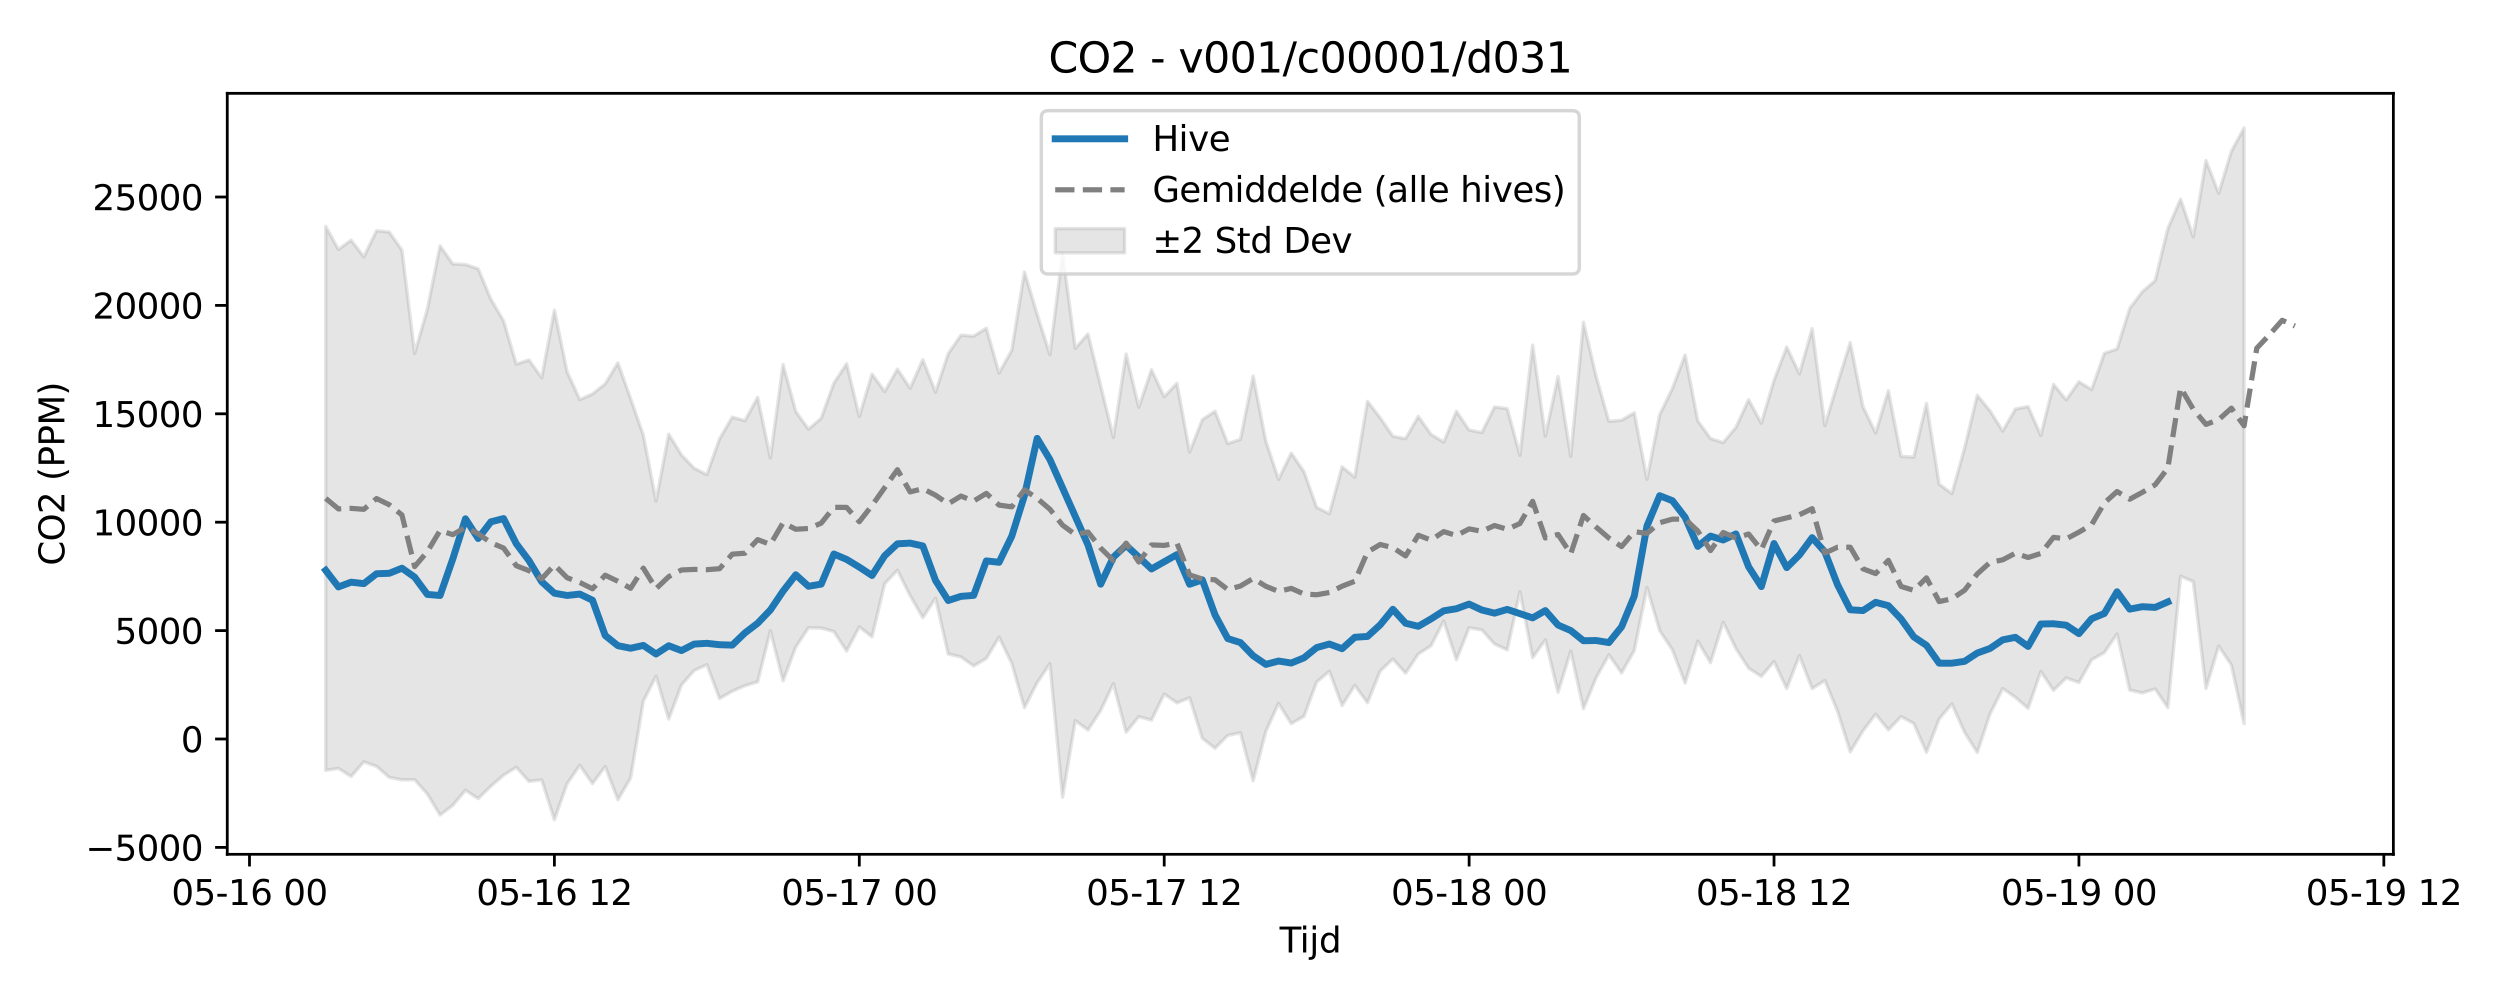 <?xml version="1.0" encoding="utf-8" standalone="no"?>
<!DOCTYPE svg PUBLIC "-//W3C//DTD SVG 1.1//EN"
  "http://www.w3.org/Graphics/SVG/1.1/DTD/svg11.dtd">
<svg xmlns:xlink="http://www.w3.org/1999/xlink" width="720pt" height="288pt" viewBox="0 0 720 288" xmlns="http://www.w3.org/2000/svg" version="1.1">
 <defs>
  <style type="text/css">*{stroke-linejoin: round; stroke-linecap: butt}</style>
 </defs>
 <g id="figure_1">
  <g id="patch_1">
   <path d="M 0 288 
L 720 288 
L 720 0 
L 0 0 
z
" style="fill: #ffffff"/>
  </g>
  <g id="axes_1">
   <g id="patch_2">
    <path d="M 65.45 246.04 
L 689.29 246.04 
L 689.29 26.88 
L 65.45 26.88 
z
" style="fill: #ffffff"/>
   </g>
   <g id="FillBetweenPolyCollection_1">
    <defs>
     <path id="m2fb9494f18" d="M 93.806 -222.802 
L 93.806 -66.128 
L 97.465 -66.701 
L 101.124 -64.359 
L 104.783 -68.588 
L 108.442 -67.292 
L 112.101 -64.112 
L 115.76 -63.41 
L 119.419 -63.426 
L 123.077 -59.321 
L 126.736 -53.257 
L 130.395 -56.061 
L 134.054 -60.397 
L 137.713 -57.988 
L 141.372 -61.581 
L 145.031 -64.746 
L 148.69 -67.014 
L 152.348 -62.952 
L 156.007 -63.383 
L 159.666 -51.922 
L 163.325 -62.303 
L 166.984 -67.594 
L 170.643 -62.314 
L 174.302 -67.238 
L 177.961 -57.681 
L 181.62 -63.947 
L 185.278 -86.053 
L 188.937 -93.238 
L 192.596 -80.902 
L 196.255 -90.704 
L 199.914 -94.871 
L 203.573 -96.565 
L 207.232 -86.812 
L 210.891 -88.934 
L 214.549 -90.507 
L 218.208 -91.633 
L 221.867 -106.321 
L 225.526 -91.916 
L 229.185 -101.656 
L 232.844 -107.202 
L 236.503 -107.105 
L 240.162 -106.128 
L 243.821 -100.5 
L 247.479 -107.452 
L 251.138 -104.593 
L 254.797 -119.901 
L 258.456 -123.761 
L 262.115 -116.471 
L 265.774 -110.108 
L 269.433 -115.696 
L 273.092 -99.647 
L 276.75 -98.811 
L 280.409 -96.209 
L 284.068 -98.354 
L 287.727 -104.508 
L 291.386 -96.945 
L 295.045 -84.189 
L 298.704 -91.402 
L 302.363 -96.826 
L 306.022 -58.395 
L 309.68 -80.449 
L 313.339 -77.741 
L 316.998 -83.394 
L 320.657 -91.088 
L 324.316 -77.114 
L 327.975 -81.587 
L 331.634 -80.607 
L 335.293 -88.119 
L 338.952 -85.571 
L 342.61 -87.033 
L 346.269 -75.351 
L 349.928 -72.497 
L 353.587 -76.19 
L 357.246 -76.97 
L 360.905 -63.139 
L 364.564 -77.354 
L 368.223 -85.428 
L 371.881 -79.589 
L 375.54 -81.687 
L 379.199 -91.556 
L 382.858 -94.683 
L 386.517 -84.786 
L 390.176 -90.61 
L 393.835 -85.619 
L 397.494 -94.718 
L 401.153 -98.193 
L 404.811 -94.126 
L 408.47 -99.627 
L 412.129 -102.008 
L 415.788 -109.136 
L 419.447 -97.989 
L 423.106 -107.21 
L 426.765 -106.576 
L 430.424 -102.53 
L 434.082 -100.814 
L 437.741 -117.588 
L 441.4 -98.607 
L 445.059 -103.71 
L 448.718 -88.621 
L 452.377 -100.473 
L 456.036 -83.891 
L 459.695 -92.806 
L 463.354 -99.416 
L 467.012 -94.192 
L 470.671 -100.64 
L 474.33 -118.799 
L 477.989 -106.358 
L 481.648 -100.847 
L 485.307 -91.272 
L 488.966 -103.338 
L 492.625 -97.149 
L 496.283 -108.779 
L 499.942 -101.21 
L 503.601 -95.542 
L 507.26 -93.213 
L 510.919 -97.465 
L 514.578 -89.694 
L 518.237 -99.178 
L 521.896 -89.66 
L 525.555 -92.006 
L 529.213 -83.189 
L 532.872 -71.458 
L 536.531 -77.484 
L 540.19 -82.32 
L 543.849 -77.799 
L 547.508 -81.627 
L 551.167 -79.63 
L 554.826 -71.335 
L 558.484 -80.937 
L 562.143 -85.252 
L 565.802 -77.086 
L 569.461 -71.281 
L 573.12 -82.365 
L 576.779 -89.687 
L 580.438 -87.169 
L 584.097 -83.977 
L 587.756 -94.622 
L 591.414 -89.181 
L 595.073 -92.762 
L 598.732 -91.425 
L 602.391 -97.977 
L 606.05 -100.043 
L 609.709 -105.412 
L 613.368 -89.241 
L 617.027 -88.439 
L 620.685 -89.592 
L 624.344 -84.201 
L 628.003 -122.051 
L 631.662 -120.487 
L 635.321 -89.762 
L 638.98 -101.925 
L 642.639 -96.463 
L 646.298 -79.602 
L 646.298 -251.158 
L 646.298 -251.158 
L 642.639 -244.425 
L 638.98 -232.35 
L 635.321 -241.785 
L 631.662 -219.808 
L 628.003 -230.64 
L 624.344 -222.18 
L 620.685 -207.176 
L 617.027 -204.017 
L 613.368 -199.207 
L 609.709 -187.478 
L 606.05 -186.241 
L 602.391 -175.808 
L 598.732 -178.055 
L 595.073 -172.839 
L 591.414 -177.303 
L 587.756 -162.587 
L 584.097 -170.91 
L 580.438 -170.194 
L 576.779 -163.852 
L 573.12 -169.676 
L 569.461 -174.161 
L 565.802 -158.944 
L 562.143 -145.832 
L 558.484 -148.565 
L 554.826 -171.81 
L 551.167 -156.342 
L 547.508 -156.583 
L 543.849 -175.446 
L 540.19 -163.296 
L 536.531 -170.879 
L 532.872 -189.337 
L 529.213 -177.6 
L 525.555 -165.454 
L 521.896 -193.355 
L 518.237 -180.333 
L 514.578 -188.051 
L 510.919 -178.445 
L 507.26 -166.125 
L 503.601 -172.875 
L 499.942 -164.918 
L 496.283 -160.519 
L 492.625 -161.722 
L 488.966 -166.793 
L 485.307 -185.759 
L 481.648 -176.111 
L 477.989 -168.563 
L 474.33 -149.971 
L 470.671 -169.117 
L 467.012 -166.961 
L 463.354 -166.671 
L 459.695 -179.558 
L 456.036 -195.196 
L 452.377 -156.554 
L 448.718 -179.544 
L 445.059 -162.422 
L 441.4 -188.627 
L 437.741 -156.871 
L 434.082 -170.319 
L 430.424 -170.78 
L 426.765 -163.405 
L 423.106 -164.148 
L 419.447 -169.546 
L 415.788 -160.667 
L 412.129 -162.905 
L 408.47 -168.089 
L 404.811 -161.666 
L 401.153 -162.353 
L 397.494 -167.655 
L 393.835 -172.405 
L 390.176 -150.583 
L 386.517 -153.549 
L 382.858 -140.031 
L 379.199 -141.862 
L 375.54 -152.164 
L 371.881 -157.505 
L 368.223 -149.934 
L 364.564 -160.945 
L 360.905 -179.672 
L 357.246 -161.468 
L 353.587 -160.241 
L 349.928 -169.553 
L 346.269 -167.139 
L 342.61 -157.798 
L 338.952 -177.606 
L 335.293 -173.738 
L 331.634 -181.506 
L 327.975 -170.706 
L 324.316 -186.026 
L 320.657 -162.035 
L 316.998 -176.901 
L 313.339 -191.819 
L 309.68 -187.684 
L 306.022 -215.086 
L 302.363 -185.878 
L 298.704 -197.507 
L 295.045 -209.669 
L 291.386 -187.11 
L 287.727 -180.562 
L 284.068 -193.459 
L 280.409 -191.182 
L 276.75 -191.459 
L 273.092 -186.141 
L 269.433 -175.074 
L 265.774 -184.411 
L 262.115 -176.187 
L 258.456 -181.692 
L 254.797 -175.245 
L 251.138 -180.261 
L 247.479 -168.049 
L 243.821 -183.247 
L 240.162 -177.644 
L 236.503 -167.551 
L 232.844 -164.4 
L 229.185 -169.491 
L 225.526 -183.025 
L 221.867 -156.096 
L 218.208 -173.55 
L 214.549 -166.851 
L 210.891 -167.874 
L 207.232 -161.608 
L 203.573 -151.305 
L 199.914 -153.151 
L 196.255 -156.998 
L 192.596 -162.946 
L 188.937 -143.675 
L 185.278 -162.701 
L 181.62 -173.196 
L 177.961 -183.498 
L 174.302 -177.44 
L 170.643 -174.554 
L 166.984 -172.904 
L 163.325 -180.923 
L 159.666 -198.662 
L 156.007 -179.21 
L 152.348 -184.345 
L 148.69 -183.127 
L 145.031 -195.591 
L 141.372 -201.831 
L 137.713 -210.585 
L 134.054 -211.81 
L 130.395 -211.99 
L 126.736 -217.184 
L 123.077 -198.941 
L 119.419 -186.227 
L 115.76 -215.955 
L 112.101 -221.166 
L 108.442 -221.535 
L 104.783 -214.043 
L 101.124 -218.827 
L 97.465 -216.17 
L 93.806 -222.802 
z
" style="stroke: #808080; stroke-opacity: 0.2"/>
    </defs>
    <g clip-path="url(#p1585851953)">
     <use xlink:href="#m2fb9494f18" x="0" y="288" style="fill: #808080; fill-opacity: 0.2; stroke: #808080; stroke-opacity: 0.2"/>
    </g>
   </g>
   <g id="matplotlib.axis_1">
    <g id="xtick_1">
     <g id="line2d_1">
      <defs>
       <path id="meaf8d684a1" d="M 0 0 
L 0 3.5 
" style="stroke: #000000; stroke-width: 0.8"/>
      </defs>
      <g>
       <use xlink:href="#meaf8d684a1" x="71.853" y="246.04" style="stroke: #000000; stroke-width: 0.8"/>
      </g>
     </g>
     <g id="text_1">
      <!-- 05-16 00 -->
      <g transform="translate(49.373 260.638) scale(0.1 -0.1)">
       <defs>
        <path id="DejaVuSans-30" d="M 2034 4250 
Q 1547 4250 1301 3770 
Q 1056 3291 1056 2328 
Q 1056 1369 1301 889 
Q 1547 409 2034 409 
Q 2525 409 2770 889 
Q 3016 1369 3016 2328 
Q 3016 3291 2770 3770 
Q 2525 4250 2034 4250 
z
M 2034 4750 
Q 2819 4750 3233 4129 
Q 3647 3509 3647 2328 
Q 3647 1150 3233 529 
Q 2819 -91 2034 -91 
Q 1250 -91 836 529 
Q 422 1150 422 2328 
Q 422 3509 836 4129 
Q 1250 4750 2034 4750 
z
" transform="scale(0.016)"/>
        <path id="DejaVuSans-35" d="M 691 4666 
L 3169 4666 
L 3169 4134 
L 1269 4134 
L 1269 2991 
Q 1406 3038 1543 3061 
Q 1681 3084 1819 3084 
Q 2600 3084 3056 2656 
Q 3513 2228 3513 1497 
Q 3513 744 3044 326 
Q 2575 -91 1722 -91 
Q 1428 -91 1123 -41 
Q 819 9 494 109 
L 494 744 
Q 775 591 1075 516 
Q 1375 441 1709 441 
Q 2250 441 2565 725 
Q 2881 1009 2881 1497 
Q 2881 1984 2565 2268 
Q 2250 2553 1709 2553 
Q 1456 2553 1204 2497 
Q 953 2441 691 2322 
L 691 4666 
z
" transform="scale(0.016)"/>
        <path id="DejaVuSans-2d" d="M 313 2009 
L 1997 2009 
L 1997 1497 
L 313 1497 
L 313 2009 
z
" transform="scale(0.016)"/>
        <path id="DejaVuSans-31" d="M 794 531 
L 1825 531 
L 1825 4091 
L 703 3866 
L 703 4441 
L 1819 4666 
L 2450 4666 
L 2450 531 
L 3481 531 
L 3481 0 
L 794 0 
L 794 531 
z
" transform="scale(0.016)"/>
        <path id="DejaVuSans-36" d="M 2113 2584 
Q 1688 2584 1439 2293 
Q 1191 2003 1191 1497 
Q 1191 994 1439 701 
Q 1688 409 2113 409 
Q 2538 409 2786 701 
Q 3034 994 3034 1497 
Q 3034 2003 2786 2293 
Q 2538 2584 2113 2584 
z
M 3366 4563 
L 3366 3988 
Q 3128 4100 2886 4159 
Q 2644 4219 2406 4219 
Q 1781 4219 1451 3797 
Q 1122 3375 1075 2522 
Q 1259 2794 1537 2939 
Q 1816 3084 2150 3084 
Q 2853 3084 3261 2657 
Q 3669 2231 3669 1497 
Q 3669 778 3244 343 
Q 2819 -91 2113 -91 
Q 1303 -91 875 529 
Q 447 1150 447 2328 
Q 447 3434 972 4092 
Q 1497 4750 2381 4750 
Q 2619 4750 2861 4703 
Q 3103 4656 3366 4563 
z
" transform="scale(0.016)"/>
        <path id="DejaVuSans-20" transform="scale(0.016)"/>
       </defs>
       <use xlink:href="#DejaVuSans-30"/>
       <use xlink:href="#DejaVuSans-35" transform="translate(63.623 0)"/>
       <use xlink:href="#DejaVuSans-2d" transform="translate(127.246 0)"/>
       <use xlink:href="#DejaVuSans-31" transform="translate(163.33 0)"/>
       <use xlink:href="#DejaVuSans-36" transform="translate(226.953 0)"/>
       <use xlink:href="#DejaVuSans-20" transform="translate(290.576 0)"/>
       <use xlink:href="#DejaVuSans-30" transform="translate(322.363 0)"/>
       <use xlink:href="#DejaVuSans-30" transform="translate(385.986 0)"/>
      </g>
     </g>
    </g>
    <g id="xtick_2">
     <g id="line2d_2">
      <g>
       <use xlink:href="#meaf8d684a1" x="159.666" y="246.04" style="stroke: #000000; stroke-width: 0.8"/>
      </g>
     </g>
     <g id="text_2">
      <!-- 05-16 12 -->
      <g transform="translate(137.186 260.638) scale(0.1 -0.1)">
       <defs>
        <path id="DejaVuSans-32" d="M 1228 531 
L 3431 531 
L 3431 0 
L 469 0 
L 469 531 
Q 828 903 1448 1529 
Q 2069 2156 2228 2338 
Q 2531 2678 2651 2914 
Q 2772 3150 2772 3378 
Q 2772 3750 2511 3984 
Q 2250 4219 1831 4219 
Q 1534 4219 1204 4116 
Q 875 4013 500 3803 
L 500 4441 
Q 881 4594 1212 4672 
Q 1544 4750 1819 4750 
Q 2544 4750 2975 4387 
Q 3406 4025 3406 3419 
Q 3406 3131 3298 2873 
Q 3191 2616 2906 2266 
Q 2828 2175 2409 1742 
Q 1991 1309 1228 531 
z
" transform="scale(0.016)"/>
       </defs>
       <use xlink:href="#DejaVuSans-30"/>
       <use xlink:href="#DejaVuSans-35" transform="translate(63.623 0)"/>
       <use xlink:href="#DejaVuSans-2d" transform="translate(127.246 0)"/>
       <use xlink:href="#DejaVuSans-31" transform="translate(163.33 0)"/>
       <use xlink:href="#DejaVuSans-36" transform="translate(226.953 0)"/>
       <use xlink:href="#DejaVuSans-20" transform="translate(290.576 0)"/>
       <use xlink:href="#DejaVuSans-31" transform="translate(322.363 0)"/>
       <use xlink:href="#DejaVuSans-32" transform="translate(385.986 0)"/>
      </g>
     </g>
    </g>
    <g id="xtick_3">
     <g id="line2d_3">
      <g>
       <use xlink:href="#meaf8d684a1" x="247.479" y="246.04" style="stroke: #000000; stroke-width: 0.8"/>
      </g>
     </g>
     <g id="text_3">
      <!-- 05-17 00 -->
      <g transform="translate(224.999 260.638) scale(0.1 -0.1)">
       <defs>
        <path id="DejaVuSans-37" d="M 525 4666 
L 3525 4666 
L 3525 4397 
L 1831 0 
L 1172 0 
L 2766 4134 
L 525 4134 
L 525 4666 
z
" transform="scale(0.016)"/>
       </defs>
       <use xlink:href="#DejaVuSans-30"/>
       <use xlink:href="#DejaVuSans-35" transform="translate(63.623 0)"/>
       <use xlink:href="#DejaVuSans-2d" transform="translate(127.246 0)"/>
       <use xlink:href="#DejaVuSans-31" transform="translate(163.33 0)"/>
       <use xlink:href="#DejaVuSans-37" transform="translate(226.953 0)"/>
       <use xlink:href="#DejaVuSans-20" transform="translate(290.576 0)"/>
       <use xlink:href="#DejaVuSans-30" transform="translate(322.363 0)"/>
       <use xlink:href="#DejaVuSans-30" transform="translate(385.986 0)"/>
      </g>
     </g>
    </g>
    <g id="xtick_4">
     <g id="line2d_4">
      <g>
       <use xlink:href="#meaf8d684a1" x="335.293" y="246.04" style="stroke: #000000; stroke-width: 0.8"/>
      </g>
     </g>
     <g id="text_4">
      <!-- 05-17 12 -->
      <g transform="translate(312.812 260.638) scale(0.1 -0.1)">
       <use xlink:href="#DejaVuSans-30"/>
       <use xlink:href="#DejaVuSans-35" transform="translate(63.623 0)"/>
       <use xlink:href="#DejaVuSans-2d" transform="translate(127.246 0)"/>
       <use xlink:href="#DejaVuSans-31" transform="translate(163.33 0)"/>
       <use xlink:href="#DejaVuSans-37" transform="translate(226.953 0)"/>
       <use xlink:href="#DejaVuSans-20" transform="translate(290.576 0)"/>
       <use xlink:href="#DejaVuSans-31" transform="translate(322.363 0)"/>
       <use xlink:href="#DejaVuSans-32" transform="translate(385.986 0)"/>
      </g>
     </g>
    </g>
    <g id="xtick_5">
     <g id="line2d_5">
      <g>
       <use xlink:href="#meaf8d684a1" x="423.106" y="246.04" style="stroke: #000000; stroke-width: 0.8"/>
      </g>
     </g>
     <g id="text_5">
      <!-- 05-18 00 -->
      <g transform="translate(400.625 260.638) scale(0.1 -0.1)">
       <defs>
        <path id="DejaVuSans-38" d="M 2034 2216 
Q 1584 2216 1326 1975 
Q 1069 1734 1069 1313 
Q 1069 891 1326 650 
Q 1584 409 2034 409 
Q 2484 409 2743 651 
Q 3003 894 3003 1313 
Q 3003 1734 2745 1975 
Q 2488 2216 2034 2216 
z
M 1403 2484 
Q 997 2584 770 2862 
Q 544 3141 544 3541 
Q 544 4100 942 4425 
Q 1341 4750 2034 4750 
Q 2731 4750 3128 4425 
Q 3525 4100 3525 3541 
Q 3525 3141 3298 2862 
Q 3072 2584 2669 2484 
Q 3125 2378 3379 2068 
Q 3634 1759 3634 1313 
Q 3634 634 3220 271 
Q 2806 -91 2034 -91 
Q 1263 -91 848 271 
Q 434 634 434 1313 
Q 434 1759 690 2068 
Q 947 2378 1403 2484 
z
M 1172 3481 
Q 1172 3119 1398 2916 
Q 1625 2713 2034 2713 
Q 2441 2713 2670 2916 
Q 2900 3119 2900 3481 
Q 2900 3844 2670 4047 
Q 2441 4250 2034 4250 
Q 1625 4250 1398 4047 
Q 1172 3844 1172 3481 
z
" transform="scale(0.016)"/>
       </defs>
       <use xlink:href="#DejaVuSans-30"/>
       <use xlink:href="#DejaVuSans-35" transform="translate(63.623 0)"/>
       <use xlink:href="#DejaVuSans-2d" transform="translate(127.246 0)"/>
       <use xlink:href="#DejaVuSans-31" transform="translate(163.33 0)"/>
       <use xlink:href="#DejaVuSans-38" transform="translate(226.953 0)"/>
       <use xlink:href="#DejaVuSans-20" transform="translate(290.576 0)"/>
       <use xlink:href="#DejaVuSans-30" transform="translate(322.363 0)"/>
       <use xlink:href="#DejaVuSans-30" transform="translate(385.986 0)"/>
      </g>
     </g>
    </g>
    <g id="xtick_6">
     <g id="line2d_6">
      <g>
       <use xlink:href="#meaf8d684a1" x="510.919" y="246.04" style="stroke: #000000; stroke-width: 0.8"/>
      </g>
     </g>
     <g id="text_6">
      <!-- 05-18 12 -->
      <g transform="translate(488.439 260.638) scale(0.1 -0.1)">
       <use xlink:href="#DejaVuSans-30"/>
       <use xlink:href="#DejaVuSans-35" transform="translate(63.623 0)"/>
       <use xlink:href="#DejaVuSans-2d" transform="translate(127.246 0)"/>
       <use xlink:href="#DejaVuSans-31" transform="translate(163.33 0)"/>
       <use xlink:href="#DejaVuSans-38" transform="translate(226.953 0)"/>
       <use xlink:href="#DejaVuSans-20" transform="translate(290.576 0)"/>
       <use xlink:href="#DejaVuSans-31" transform="translate(322.363 0)"/>
       <use xlink:href="#DejaVuSans-32" transform="translate(385.986 0)"/>
      </g>
     </g>
    </g>
    <g id="xtick_7">
     <g id="line2d_7">
      <g>
       <use xlink:href="#meaf8d684a1" x="598.732" y="246.04" style="stroke: #000000; stroke-width: 0.8"/>
      </g>
     </g>
     <g id="text_7">
      <!-- 05-19 00 -->
      <g transform="translate(576.252 260.638) scale(0.1 -0.1)">
       <defs>
        <path id="DejaVuSans-39" d="M 703 97 
L 703 672 
Q 941 559 1184 500 
Q 1428 441 1663 441 
Q 2288 441 2617 861 
Q 2947 1281 2994 2138 
Q 2813 1869 2534 1725 
Q 2256 1581 1919 1581 
Q 1219 1581 811 2004 
Q 403 2428 403 3163 
Q 403 3881 828 4315 
Q 1253 4750 1959 4750 
Q 2769 4750 3195 4129 
Q 3622 3509 3622 2328 
Q 3622 1225 3098 567 
Q 2575 -91 1691 -91 
Q 1453 -91 1209 -44 
Q 966 3 703 97 
z
M 1959 2075 
Q 2384 2075 2632 2365 
Q 2881 2656 2881 3163 
Q 2881 3666 2632 3958 
Q 2384 4250 1959 4250 
Q 1534 4250 1286 3958 
Q 1038 3666 1038 3163 
Q 1038 2656 1286 2365 
Q 1534 2075 1959 2075 
z
" transform="scale(0.016)"/>
       </defs>
       <use xlink:href="#DejaVuSans-30"/>
       <use xlink:href="#DejaVuSans-35" transform="translate(63.623 0)"/>
       <use xlink:href="#DejaVuSans-2d" transform="translate(127.246 0)"/>
       <use xlink:href="#DejaVuSans-31" transform="translate(163.33 0)"/>
       <use xlink:href="#DejaVuSans-39" transform="translate(226.953 0)"/>
       <use xlink:href="#DejaVuSans-20" transform="translate(290.576 0)"/>
       <use xlink:href="#DejaVuSans-30" transform="translate(322.363 0)"/>
       <use xlink:href="#DejaVuSans-30" transform="translate(385.986 0)"/>
      </g>
     </g>
    </g>
    <g id="xtick_8">
     <g id="line2d_8">
      <g>
       <use xlink:href="#meaf8d684a1" x="686.545" y="246.04" style="stroke: #000000; stroke-width: 0.8"/>
      </g>
     </g>
     <g id="text_8">
      <!-- 05-19 12 -->
      <g transform="translate(664.065 260.638) scale(0.1 -0.1)">
       <use xlink:href="#DejaVuSans-30"/>
       <use xlink:href="#DejaVuSans-35" transform="translate(63.623 0)"/>
       <use xlink:href="#DejaVuSans-2d" transform="translate(127.246 0)"/>
       <use xlink:href="#DejaVuSans-31" transform="translate(163.33 0)"/>
       <use xlink:href="#DejaVuSans-39" transform="translate(226.953 0)"/>
       <use xlink:href="#DejaVuSans-20" transform="translate(290.576 0)"/>
       <use xlink:href="#DejaVuSans-31" transform="translate(322.363 0)"/>
       <use xlink:href="#DejaVuSans-32" transform="translate(385.986 0)"/>
      </g>
     </g>
    </g>
    <g id="text_9">
     <!-- Tijd -->
     <g transform="translate(368.52 274.317) scale(0.1 -0.1)">
      <defs>
       <path id="DejaVuSans-54" d="M -19 4666 
L 3928 4666 
L 3928 4134 
L 2272 4134 
L 2272 0 
L 1638 0 
L 1638 4134 
L -19 4134 
L -19 4666 
z
" transform="scale(0.016)"/>
       <path id="DejaVuSans-69" d="M 603 3500 
L 1178 3500 
L 1178 0 
L 603 0 
L 603 3500 
z
M 603 4863 
L 1178 4863 
L 1178 4134 
L 603 4134 
L 603 4863 
z
" transform="scale(0.016)"/>
       <path id="DejaVuSans-6a" d="M 603 3500 
L 1178 3500 
L 1178 -63 
Q 1178 -731 923 -1031 
Q 669 -1331 103 -1331 
L -116 -1331 
L -116 -844 
L 38 -844 
Q 366 -844 484 -692 
Q 603 -541 603 -63 
L 603 3500 
z
M 603 4863 
L 1178 4863 
L 1178 4134 
L 603 4134 
L 603 4863 
z
" transform="scale(0.016)"/>
       <path id="DejaVuSans-64" d="M 2906 2969 
L 2906 4863 
L 3481 4863 
L 3481 0 
L 2906 0 
L 2906 525 
Q 2725 213 2448 61 
Q 2172 -91 1784 -91 
Q 1150 -91 751 415 
Q 353 922 353 1747 
Q 353 2572 751 3078 
Q 1150 3584 1784 3584 
Q 2172 3584 2448 3432 
Q 2725 3281 2906 2969 
z
M 947 1747 
Q 947 1113 1208 752 
Q 1469 391 1925 391 
Q 2381 391 2643 752 
Q 2906 1113 2906 1747 
Q 2906 2381 2643 2742 
Q 2381 3103 1925 3103 
Q 1469 3103 1208 2742 
Q 947 2381 947 1747 
z
" transform="scale(0.016)"/>
      </defs>
      <use xlink:href="#DejaVuSans-54"/>
      <use xlink:href="#DejaVuSans-69" transform="translate(57.959 0)"/>
      <use xlink:href="#DejaVuSans-6a" transform="translate(85.742 0)"/>
      <use xlink:href="#DejaVuSans-64" transform="translate(113.525 0)"/>
     </g>
    </g>
   </g>
   <g id="matplotlib.axis_2">
    <g id="ytick_1">
     <g id="line2d_9">
      <defs>
       <path id="m77ade69fde" d="M 0 0 
L -3.5 0 
" style="stroke: #000000; stroke-width: 0.8"/>
      </defs>
      <g>
       <use xlink:href="#m77ade69fde" x="65.45" y="244.054" style="stroke: #000000; stroke-width: 0.8"/>
      </g>
     </g>
     <g id="text_10">
      <!-- −5000 -->
      <g transform="translate(24.62 247.853) scale(0.1 -0.1)">
       <defs>
        <path id="DejaVuSans-2212" d="M 678 2272 
L 4684 2272 
L 4684 1741 
L 678 1741 
L 678 2272 
z
" transform="scale(0.016)"/>
       </defs>
       <use xlink:href="#DejaVuSans-2212"/>
       <use xlink:href="#DejaVuSans-35" transform="translate(83.789 0)"/>
       <use xlink:href="#DejaVuSans-30" transform="translate(147.412 0)"/>
       <use xlink:href="#DejaVuSans-30" transform="translate(211.035 0)"/>
       <use xlink:href="#DejaVuSans-30" transform="translate(274.658 0)"/>
      </g>
     </g>
    </g>
    <g id="ytick_2">
     <g id="line2d_10">
      <g>
       <use xlink:href="#m77ade69fde" x="65.45" y="212.834" style="stroke: #000000; stroke-width: 0.8"/>
      </g>
     </g>
     <g id="text_11">
      <!-- 0 -->
      <g transform="translate(52.087 216.633) scale(0.1 -0.1)">
       <use xlink:href="#DejaVuSans-30"/>
      </g>
     </g>
    </g>
    <g id="ytick_3">
     <g id="line2d_11">
      <g>
       <use xlink:href="#m77ade69fde" x="65.45" y="181.613" style="stroke: #000000; stroke-width: 0.8"/>
      </g>
     </g>
     <g id="text_12">
      <!-- 5000 -->
      <g transform="translate(33 185.413) scale(0.1 -0.1)">
       <use xlink:href="#DejaVuSans-35"/>
       <use xlink:href="#DejaVuSans-30" transform="translate(63.623 0)"/>
       <use xlink:href="#DejaVuSans-30" transform="translate(127.246 0)"/>
       <use xlink:href="#DejaVuSans-30" transform="translate(190.869 0)"/>
      </g>
     </g>
    </g>
    <g id="ytick_4">
     <g id="line2d_12">
      <g>
       <use xlink:href="#m77ade69fde" x="65.45" y="150.393" style="stroke: #000000; stroke-width: 0.8"/>
      </g>
     </g>
     <g id="text_13">
      <!-- 10000 -->
      <g transform="translate(26.637 154.193) scale(0.1 -0.1)">
       <use xlink:href="#DejaVuSans-31"/>
       <use xlink:href="#DejaVuSans-30" transform="translate(63.623 0)"/>
       <use xlink:href="#DejaVuSans-30" transform="translate(127.246 0)"/>
       <use xlink:href="#DejaVuSans-30" transform="translate(190.869 0)"/>
       <use xlink:href="#DejaVuSans-30" transform="translate(254.492 0)"/>
      </g>
     </g>
    </g>
    <g id="ytick_5">
     <g id="line2d_13">
      <g>
       <use xlink:href="#m77ade69fde" x="65.45" y="119.173" style="stroke: #000000; stroke-width: 0.8"/>
      </g>
     </g>
     <g id="text_14">
      <!-- 15000 -->
      <g transform="translate(26.637 122.973) scale(0.1 -0.1)">
       <use xlink:href="#DejaVuSans-31"/>
       <use xlink:href="#DejaVuSans-35" transform="translate(63.623 0)"/>
       <use xlink:href="#DejaVuSans-30" transform="translate(127.246 0)"/>
       <use xlink:href="#DejaVuSans-30" transform="translate(190.869 0)"/>
       <use xlink:href="#DejaVuSans-30" transform="translate(254.492 0)"/>
      </g>
     </g>
    </g>
    <g id="ytick_6">
     <g id="line2d_14">
      <g>
       <use xlink:href="#m77ade69fde" x="65.45" y="87.953" style="stroke: #000000; stroke-width: 0.8"/>
      </g>
     </g>
     <g id="text_15">
      <!-- 20000 -->
      <g transform="translate(26.637 91.752) scale(0.1 -0.1)">
       <use xlink:href="#DejaVuSans-32"/>
       <use xlink:href="#DejaVuSans-30" transform="translate(63.623 0)"/>
       <use xlink:href="#DejaVuSans-30" transform="translate(127.246 0)"/>
       <use xlink:href="#DejaVuSans-30" transform="translate(190.869 0)"/>
       <use xlink:href="#DejaVuSans-30" transform="translate(254.492 0)"/>
      </g>
     </g>
    </g>
    <g id="ytick_7">
     <g id="line2d_15">
      <g>
       <use xlink:href="#m77ade69fde" x="65.45" y="56.733" style="stroke: #000000; stroke-width: 0.8"/>
      </g>
     </g>
     <g id="text_16">
      <!-- 25000 -->
      <g transform="translate(26.637 60.532) scale(0.1 -0.1)">
       <use xlink:href="#DejaVuSans-32"/>
       <use xlink:href="#DejaVuSans-35" transform="translate(63.623 0)"/>
       <use xlink:href="#DejaVuSans-30" transform="translate(127.246 0)"/>
       <use xlink:href="#DejaVuSans-30" transform="translate(190.869 0)"/>
       <use xlink:href="#DejaVuSans-30" transform="translate(254.492 0)"/>
      </g>
     </g>
    </g>
    <g id="text_17">
     <!-- CO2 (PPM) -->
     <g transform="translate(18.541 162.903) rotate(-90) scale(0.1 -0.1)">
      <defs>
       <path id="DejaVuSans-43" d="M 4122 4306 
L 4122 3641 
Q 3803 3938 3442 4084 
Q 3081 4231 2675 4231 
Q 1875 4231 1450 3742 
Q 1025 3253 1025 2328 
Q 1025 1406 1450 917 
Q 1875 428 2675 428 
Q 3081 428 3442 575 
Q 3803 722 4122 1019 
L 4122 359 
Q 3791 134 3420 21 
Q 3050 -91 2638 -91 
Q 1578 -91 968 557 
Q 359 1206 359 2328 
Q 359 3453 968 4101 
Q 1578 4750 2638 4750 
Q 3056 4750 3426 4639 
Q 3797 4528 4122 4306 
z
" transform="scale(0.016)"/>
       <path id="DejaVuSans-4f" d="M 2522 4238 
Q 1834 4238 1429 3725 
Q 1025 3213 1025 2328 
Q 1025 1447 1429 934 
Q 1834 422 2522 422 
Q 3209 422 3611 934 
Q 4013 1447 4013 2328 
Q 4013 3213 3611 3725 
Q 3209 4238 2522 4238 
z
M 2522 4750 
Q 3503 4750 4090 4092 
Q 4678 3434 4678 2328 
Q 4678 1225 4090 567 
Q 3503 -91 2522 -91 
Q 1538 -91 948 565 
Q 359 1222 359 2328 
Q 359 3434 948 4092 
Q 1538 4750 2522 4750 
z
" transform="scale(0.016)"/>
       <path id="DejaVuSans-28" d="M 1984 4856 
Q 1566 4138 1362 3434 
Q 1159 2731 1159 2009 
Q 1159 1288 1364 580 
Q 1569 -128 1984 -844 
L 1484 -844 
Q 1016 -109 783 600 
Q 550 1309 550 2009 
Q 550 2706 781 3412 
Q 1013 4119 1484 4856 
L 1984 4856 
z
" transform="scale(0.016)"/>
       <path id="DejaVuSans-50" d="M 1259 4147 
L 1259 2394 
L 2053 2394 
Q 2494 2394 2734 2622 
Q 2975 2850 2975 3272 
Q 2975 3691 2734 3919 
Q 2494 4147 2053 4147 
L 1259 4147 
z
M 628 4666 
L 2053 4666 
Q 2838 4666 3239 4311 
Q 3641 3956 3641 3272 
Q 3641 2581 3239 2228 
Q 2838 1875 2053 1875 
L 1259 1875 
L 1259 0 
L 628 0 
L 628 4666 
z
" transform="scale(0.016)"/>
       <path id="DejaVuSans-4d" d="M 628 4666 
L 1569 4666 
L 2759 1491 
L 3956 4666 
L 4897 4666 
L 4897 0 
L 4281 0 
L 4281 4097 
L 3078 897 
L 2444 897 
L 1241 4097 
L 1241 0 
L 628 0 
L 628 4666 
z
" transform="scale(0.016)"/>
       <path id="DejaVuSans-29" d="M 513 4856 
L 1013 4856 
Q 1481 4119 1714 3412 
Q 1947 2706 1947 2009 
Q 1947 1309 1714 600 
Q 1481 -109 1013 -844 
L 513 -844 
Q 928 -128 1133 580 
Q 1338 1288 1338 2009 
Q 1338 2731 1133 3434 
Q 928 4138 513 4856 
z
" transform="scale(0.016)"/>
      </defs>
      <use xlink:href="#DejaVuSans-43"/>
      <use xlink:href="#DejaVuSans-4f" transform="translate(69.824 0)"/>
      <use xlink:href="#DejaVuSans-32" transform="translate(148.535 0)"/>
      <use xlink:href="#DejaVuSans-20" transform="translate(212.158 0)"/>
      <use xlink:href="#DejaVuSans-28" transform="translate(243.945 0)"/>
      <use xlink:href="#DejaVuSans-50" transform="translate(282.959 0)"/>
      <use xlink:href="#DejaVuSans-50" transform="translate(343.262 0)"/>
      <use xlink:href="#DejaVuSans-4d" transform="translate(403.564 0)"/>
      <use xlink:href="#DejaVuSans-29" transform="translate(489.844 0)"/>
     </g>
    </g>
   </g>
   <g id="line2d_16">
    <path d="M 93.806 164.261 
L 97.465 169.03 
L 101.124 167.667 
L 104.783 168.087 
L 108.442 165.24 
L 112.101 165.108 
L 115.76 163.643 
L 119.419 166.226 
L 123.077 171.195 
L 126.736 171.498 
L 130.395 160.986 
L 134.054 149.417 
L 137.713 155.087 
L 141.372 150.287 
L 145.031 149.351 
L 148.69 156.585 
L 152.348 161.456 
L 156.007 167.542 
L 159.666 170.845 
L 163.325 171.492 
L 166.984 171.101 
L 170.643 172.868 
L 174.302 183.033 
L 177.961 185.961 
L 181.62 186.694 
L 185.278 185.882 
L 188.937 188.351 
L 192.596 185.98 
L 196.255 187.366 
L 199.914 185.489 
L 203.573 185.277 
L 207.232 185.676 
L 210.891 185.793 
L 214.549 182.273 
L 218.208 179.493 
L 221.867 175.671 
L 225.526 170.243 
L 229.185 165.546 
L 232.844 168.851 
L 236.503 168.228 
L 240.162 159.56 
L 243.821 161.11 
L 247.479 163.329 
L 251.138 165.733 
L 254.797 160.038 
L 258.456 156.617 
L 262.115 156.419 
L 265.774 157.231 
L 269.433 167.161 
L 273.092 172.945 
L 276.75 171.752 
L 280.409 171.465 
L 284.068 161.539 
L 287.727 161.945 
L 291.386 154.433 
L 295.045 142.724 
L 298.704 126.254 
L 302.363 132.329 
L 313.339 156.937 
L 316.998 168.245 
L 320.657 160.453 
L 324.316 157.043 
L 331.634 163.859 
L 338.952 159.724 
L 342.61 168.264 
L 346.269 167.005 
L 349.928 177.093 
L 353.587 183.907 
L 357.246 185.066 
L 360.905 188.861 
L 364.564 191.342 
L 368.223 190.378 
L 371.881 190.952 
L 375.54 189.456 
L 379.199 186.503 
L 382.858 185.483 
L 386.517 186.827 
L 390.176 183.539 
L 393.835 183.293 
L 397.494 179.955 
L 401.153 175.476 
L 404.811 179.495 
L 408.47 180.375 
L 412.129 178.25 
L 415.788 175.909 
L 419.447 175.315 
L 423.106 173.979 
L 426.765 175.682 
L 430.424 176.587 
L 434.082 175.509 
L 441.4 177.948 
L 445.059 175.852 
L 448.718 180.012 
L 452.377 181.601 
L 456.036 184.529 
L 459.695 184.471 
L 463.354 185.06 
L 467.012 180.521 
L 470.671 171.667 
L 474.33 151.472 
L 477.989 142.766 
L 481.648 144.201 
L 485.307 148.974 
L 488.966 157.353 
L 492.625 154.398 
L 496.283 155.513 
L 499.942 153.78 
L 503.601 163.231 
L 507.26 168.936 
L 510.919 156.538 
L 514.578 163.468 
L 518.237 159.822 
L 521.896 154.852 
L 525.555 158.931 
L 529.213 168.407 
L 532.872 175.615 
L 536.531 175.842 
L 540.19 173.467 
L 543.849 174.429 
L 547.508 178.256 
L 551.167 183.408 
L 554.826 185.861 
L 558.484 190.992 
L 562.143 190.996 
L 565.802 190.47 
L 569.461 188.072 
L 573.12 186.761 
L 576.779 184.28 
L 580.438 183.553 
L 584.097 186.174 
L 587.756 179.709 
L 591.414 179.638 
L 595.073 180.057 
L 598.732 182.486 
L 602.391 178.194 
L 606.05 176.681 
L 609.709 170.433 
L 613.368 175.428 
L 617.027 174.722 
L 620.685 174.934 
L 624.344 173.34 
L 624.344 173.34 
" clip-path="url(#p1585851953)" style="fill: none; stroke: #1f77b4; stroke-width: 2; stroke-linecap: square"/>
   </g>
   <g id="line2d_17">
    <path d="M 93.806 143.535 
L 97.465 146.565 
L 101.124 146.407 
L 104.783 146.684 
L 108.442 143.586 
L 112.101 145.361 
L 115.76 148.317 
L 119.419 163.174 
L 123.077 158.869 
L 126.736 152.779 
L 130.395 153.974 
L 134.054 151.896 
L 137.713 153.714 
L 141.372 156.294 
L 145.031 157.832 
L 148.69 162.929 
L 152.348 164.352 
L 156.007 166.703 
L 159.666 162.708 
L 163.325 166.387 
L 166.984 167.751 
L 170.643 169.566 
L 174.302 165.661 
L 177.961 167.41 
L 181.62 169.429 
L 185.278 163.623 
L 188.937 169.543 
L 192.596 166.076 
L 196.255 164.149 
L 199.914 163.989 
L 203.573 164.065 
L 207.232 163.79 
L 210.891 159.596 
L 214.549 159.321 
L 218.208 155.408 
L 221.867 156.792 
L 225.526 150.529 
L 229.185 152.427 
L 232.844 152.199 
L 236.503 150.672 
L 240.162 146.114 
L 243.821 146.126 
L 247.479 150.25 
L 251.138 145.573 
L 258.456 135.273 
L 262.115 141.671 
L 265.774 140.74 
L 269.433 142.615 
L 273.092 145.106 
L 276.75 142.865 
L 280.409 144.304 
L 284.068 142.094 
L 287.727 145.465 
L 291.386 145.972 
L 295.045 141.071 
L 298.704 143.545 
L 302.363 146.648 
L 306.022 151.26 
L 309.68 153.934 
L 313.339 153.22 
L 316.998 157.852 
L 320.657 161.439 
L 324.316 156.43 
L 327.975 161.854 
L 331.634 156.944 
L 335.293 157.072 
L 338.952 156.411 
L 342.61 165.584 
L 346.269 166.755 
L 349.928 166.975 
L 353.587 169.784 
L 357.246 168.781 
L 360.905 166.594 
L 364.564 168.851 
L 368.223 170.319 
L 371.881 169.453 
L 375.54 171.074 
L 379.199 171.291 
L 382.858 170.643 
L 386.517 168.833 
L 390.176 167.404 
L 393.835 158.988 
L 397.494 156.814 
L 401.153 157.727 
L 404.811 160.104 
L 408.47 154.142 
L 412.129 155.544 
L 415.788 153.098 
L 419.447 154.233 
L 423.106 152.321 
L 426.765 153.01 
L 430.424 151.345 
L 434.082 152.433 
L 437.741 150.771 
L 441.4 144.383 
L 445.059 154.934 
L 448.718 153.918 
L 452.377 159.487 
L 456.036 148.457 
L 459.695 151.818 
L 463.354 154.956 
L 467.012 157.424 
L 470.671 153.122 
L 474.33 153.615 
L 477.989 150.539 
L 481.648 149.521 
L 485.307 149.484 
L 488.966 152.935 
L 492.625 158.564 
L 496.283 153.351 
L 499.942 154.936 
L 503.601 153.791 
L 507.26 158.331 
L 510.919 150.045 
L 518.237 148.244 
L 521.896 146.492 
L 525.555 159.27 
L 529.213 157.605 
L 532.872 157.603 
L 536.531 163.819 
L 540.19 165.192 
L 543.849 161.378 
L 547.508 168.895 
L 551.167 170.014 
L 554.826 166.428 
L 558.484 173.249 
L 562.143 172.458 
L 565.802 169.985 
L 569.461 165.279 
L 573.12 161.979 
L 576.779 161.23 
L 580.438 159.318 
L 584.097 160.557 
L 587.756 159.395 
L 591.414 154.758 
L 595.073 155.199 
L 598.732 153.26 
L 602.391 151.108 
L 606.05 144.858 
L 609.709 141.555 
L 613.368 143.776 
L 617.027 141.772 
L 620.685 139.616 
L 624.344 134.809 
L 628.003 111.654 
L 631.662 117.852 
L 635.321 122.227 
L 638.98 120.862 
L 642.639 117.556 
L 646.298 122.62 
L 649.957 100.273 
L 653.615 96.386 
L 657.274 92.243 
L 660.933 93.891 
L 660.933 93.891 
" clip-path="url(#p1585851953)" style="fill: none; stroke-dasharray: 5.55,2.4; stroke-dashoffset: 0; stroke: #808080; stroke-width: 1.5"/>
   </g>
   <g id="patch_3">
    <path d="M 65.45 246.04 
L 65.45 26.88 
" style="fill: none; stroke: #000000; stroke-width: 0.8; stroke-linejoin: miter; stroke-linecap: square"/>
   </g>
   <g id="patch_4">
    <path d="M 689.29 246.04 
L 689.29 26.88 
" style="fill: none; stroke: #000000; stroke-width: 0.8; stroke-linejoin: miter; stroke-linecap: square"/>
   </g>
   <g id="patch_5">
    <path d="M 65.45 246.04 
L 689.29 246.04 
" style="fill: none; stroke: #000000; stroke-width: 0.8; stroke-linejoin: miter; stroke-linecap: square"/>
   </g>
   <g id="patch_6">
    <path d="M 65.45 26.88 
L 689.29 26.88 
" style="fill: none; stroke: #000000; stroke-width: 0.8; stroke-linejoin: miter; stroke-linecap: square"/>
   </g>
   <g id="text_18">
    <!-- CO2 - v001/c00001/d031 -->
    <g transform="translate(301.967 20.88) scale(0.12 -0.12)">
     <defs>
      <path id="DejaVuSans-76" d="M 191 3500 
L 800 3500 
L 1894 563 
L 2988 3500 
L 3597 3500 
L 2284 0 
L 1503 0 
L 191 3500 
z
" transform="scale(0.016)"/>
      <path id="DejaVuSans-2f" d="M 1625 4666 
L 2156 4666 
L 531 -594 
L 0 -594 
L 1625 4666 
z
" transform="scale(0.016)"/>
      <path id="DejaVuSans-63" d="M 3122 3366 
L 3122 2828 
Q 2878 2963 2633 3030 
Q 2388 3097 2138 3097 
Q 1578 3097 1268 2742 
Q 959 2388 959 1747 
Q 959 1106 1268 751 
Q 1578 397 2138 397 
Q 2388 397 2633 464 
Q 2878 531 3122 666 
L 3122 134 
Q 2881 22 2623 -34 
Q 2366 -91 2075 -91 
Q 1284 -91 818 406 
Q 353 903 353 1747 
Q 353 2603 823 3093 
Q 1294 3584 2113 3584 
Q 2378 3584 2631 3529 
Q 2884 3475 3122 3366 
z
" transform="scale(0.016)"/>
      <path id="DejaVuSans-33" d="M 2597 2516 
Q 3050 2419 3304 2112 
Q 3559 1806 3559 1356 
Q 3559 666 3084 287 
Q 2609 -91 1734 -91 
Q 1441 -91 1130 -33 
Q 819 25 488 141 
L 488 750 
Q 750 597 1062 519 
Q 1375 441 1716 441 
Q 2309 441 2620 675 
Q 2931 909 2931 1356 
Q 2931 1769 2642 2001 
Q 2353 2234 1838 2234 
L 1294 2234 
L 1294 2753 
L 1863 2753 
Q 2328 2753 2575 2939 
Q 2822 3125 2822 3475 
Q 2822 3834 2567 4026 
Q 2313 4219 1838 4219 
Q 1578 4219 1281 4162 
Q 984 4106 628 3988 
L 628 4550 
Q 988 4650 1302 4700 
Q 1616 4750 1894 4750 
Q 2613 4750 3031 4423 
Q 3450 4097 3450 3541 
Q 3450 3153 3228 2886 
Q 3006 2619 2597 2516 
z
" transform="scale(0.016)"/>
     </defs>
     <use xlink:href="#DejaVuSans-43"/>
     <use xlink:href="#DejaVuSans-4f" transform="translate(69.824 0)"/>
     <use xlink:href="#DejaVuSans-32" transform="translate(148.535 0)"/>
     <use xlink:href="#DejaVuSans-20" transform="translate(212.158 0)"/>
     <use xlink:href="#DejaVuSans-2d" transform="translate(243.945 0)"/>
     <use xlink:href="#DejaVuSans-20" transform="translate(280.029 0)"/>
     <use xlink:href="#DejaVuSans-76" transform="translate(311.816 0)"/>
     <use xlink:href="#DejaVuSans-30" transform="translate(370.996 0)"/>
     <use xlink:href="#DejaVuSans-30" transform="translate(434.619 0)"/>
     <use xlink:href="#DejaVuSans-31" transform="translate(498.242 0)"/>
     <use xlink:href="#DejaVuSans-2f" transform="translate(561.865 0)"/>
     <use xlink:href="#DejaVuSans-63" transform="translate(595.557 0)"/>
     <use xlink:href="#DejaVuSans-30" transform="translate(650.537 0)"/>
     <use xlink:href="#DejaVuSans-30" transform="translate(714.16 0)"/>
     <use xlink:href="#DejaVuSans-30" transform="translate(777.783 0)"/>
     <use xlink:href="#DejaVuSans-30" transform="translate(841.406 0)"/>
     <use xlink:href="#DejaVuSans-31" transform="translate(905.029 0)"/>
     <use xlink:href="#DejaVuSans-2f" transform="translate(968.652 0)"/>
     <use xlink:href="#DejaVuSans-64" transform="translate(1002.344 0)"/>
     <use xlink:href="#DejaVuSans-30" transform="translate(1065.82 0)"/>
     <use xlink:href="#DejaVuSans-33" transform="translate(1129.443 0)"/>
     <use xlink:href="#DejaVuSans-31" transform="translate(1193.066 0)"/>
    </g>
   </g>
   <g id="legend_1">
    <g id="patch_7">
     <path d="M 301.898 78.914 
L 452.842 78.914 
Q 454.842 78.914 454.842 76.914 
L 454.842 33.88 
Q 454.842 31.88 452.842 31.88 
L 301.898 31.88 
Q 299.898 31.88 299.898 33.88 
L 299.898 76.914 
Q 299.898 78.914 301.898 78.914 
z
" style="fill: #ffffff; opacity: 0.8; stroke: #cccccc; stroke-linejoin: miter"/>
    </g>
    <g id="line2d_18">
     <path d="M 303.898 39.978 
L 313.898 39.978 
L 323.898 39.978 
" style="fill: none; stroke: #1f77b4; stroke-width: 2; stroke-linecap: square"/>
    </g>
    <g id="text_19">
     <!-- Hive -->
     <g transform="translate(331.898 43.478) scale(0.1 -0.1)">
      <defs>
       <path id="DejaVuSans-48" d="M 628 4666 
L 1259 4666 
L 1259 2753 
L 3553 2753 
L 3553 4666 
L 4184 4666 
L 4184 0 
L 3553 0 
L 3553 2222 
L 1259 2222 
L 1259 0 
L 628 0 
L 628 4666 
z
" transform="scale(0.016)"/>
       <path id="DejaVuSans-65" d="M 3597 1894 
L 3597 1613 
L 953 1613 
Q 991 1019 1311 708 
Q 1631 397 2203 397 
Q 2534 397 2845 478 
Q 3156 559 3463 722 
L 3463 178 
Q 3153 47 2828 -22 
Q 2503 -91 2169 -91 
Q 1331 -91 842 396 
Q 353 884 353 1716 
Q 353 2575 817 3079 
Q 1281 3584 2069 3584 
Q 2775 3584 3186 3129 
Q 3597 2675 3597 1894 
z
M 3022 2063 
Q 3016 2534 2758 2815 
Q 2500 3097 2075 3097 
Q 1594 3097 1305 2825 
Q 1016 2553 972 2059 
L 3022 2063 
z
" transform="scale(0.016)"/>
      </defs>
      <use xlink:href="#DejaVuSans-48"/>
      <use xlink:href="#DejaVuSans-69" transform="translate(75.195 0)"/>
      <use xlink:href="#DejaVuSans-76" transform="translate(102.979 0)"/>
      <use xlink:href="#DejaVuSans-65" transform="translate(162.158 0)"/>
     </g>
    </g>
    <g id="line2d_19">
     <path d="M 303.898 54.657 
L 313.898 54.657 
L 323.898 54.657 
" style="fill: none; stroke-dasharray: 5.55,2.4; stroke-dashoffset: 0; stroke: #808080; stroke-width: 1.5"/>
    </g>
    <g id="text_20">
     <!-- Gemiddelde (alle hives) -->
     <g transform="translate(331.898 58.157) scale(0.1 -0.1)">
      <defs>
       <path id="DejaVuSans-47" d="M 3809 666 
L 3809 1919 
L 2778 1919 
L 2778 2438 
L 4434 2438 
L 4434 434 
Q 4069 175 3628 42 
Q 3188 -91 2688 -91 
Q 1594 -91 976 548 
Q 359 1188 359 2328 
Q 359 3472 976 4111 
Q 1594 4750 2688 4750 
Q 3144 4750 3555 4637 
Q 3966 4525 4313 4306 
L 4313 3634 
Q 3963 3931 3569 4081 
Q 3175 4231 2741 4231 
Q 1884 4231 1454 3753 
Q 1025 3275 1025 2328 
Q 1025 1384 1454 906 
Q 1884 428 2741 428 
Q 3075 428 3337 486 
Q 3600 544 3809 666 
z
" transform="scale(0.016)"/>
       <path id="DejaVuSans-6d" d="M 3328 2828 
Q 3544 3216 3844 3400 
Q 4144 3584 4550 3584 
Q 5097 3584 5394 3201 
Q 5691 2819 5691 2113 
L 5691 0 
L 5113 0 
L 5113 2094 
Q 5113 2597 4934 2840 
Q 4756 3084 4391 3084 
Q 3944 3084 3684 2787 
Q 3425 2491 3425 1978 
L 3425 0 
L 2847 0 
L 2847 2094 
Q 2847 2600 2669 2842 
Q 2491 3084 2119 3084 
Q 1678 3084 1418 2786 
Q 1159 2488 1159 1978 
L 1159 0 
L 581 0 
L 581 3500 
L 1159 3500 
L 1159 2956 
Q 1356 3278 1631 3431 
Q 1906 3584 2284 3584 
Q 2666 3584 2933 3390 
Q 3200 3197 3328 2828 
z
" transform="scale(0.016)"/>
       <path id="DejaVuSans-6c" d="M 603 4863 
L 1178 4863 
L 1178 0 
L 603 0 
L 603 4863 
z
" transform="scale(0.016)"/>
       <path id="DejaVuSans-61" d="M 2194 1759 
Q 1497 1759 1228 1600 
Q 959 1441 959 1056 
Q 959 750 1161 570 
Q 1363 391 1709 391 
Q 2188 391 2477 730 
Q 2766 1069 2766 1631 
L 2766 1759 
L 2194 1759 
z
M 3341 1997 
L 3341 0 
L 2766 0 
L 2766 531 
Q 2569 213 2275 61 
Q 1981 -91 1556 -91 
Q 1019 -91 701 211 
Q 384 513 384 1019 
Q 384 1609 779 1909 
Q 1175 2209 1959 2209 
L 2766 2209 
L 2766 2266 
Q 2766 2663 2505 2880 
Q 2244 3097 1772 3097 
Q 1472 3097 1187 3025 
Q 903 2953 641 2809 
L 641 3341 
Q 956 3463 1253 3523 
Q 1550 3584 1831 3584 
Q 2591 3584 2966 3190 
Q 3341 2797 3341 1997 
z
" transform="scale(0.016)"/>
       <path id="DejaVuSans-68" d="M 3513 2113 
L 3513 0 
L 2938 0 
L 2938 2094 
Q 2938 2591 2744 2837 
Q 2550 3084 2163 3084 
Q 1697 3084 1428 2787 
Q 1159 2491 1159 1978 
L 1159 0 
L 581 0 
L 581 4863 
L 1159 4863 
L 1159 2956 
Q 1366 3272 1645 3428 
Q 1925 3584 2291 3584 
Q 2894 3584 3203 3211 
Q 3513 2838 3513 2113 
z
" transform="scale(0.016)"/>
       <path id="DejaVuSans-73" d="M 2834 3397 
L 2834 2853 
Q 2591 2978 2328 3040 
Q 2066 3103 1784 3103 
Q 1356 3103 1142 2972 
Q 928 2841 928 2578 
Q 928 2378 1081 2264 
Q 1234 2150 1697 2047 
L 1894 2003 
Q 2506 1872 2764 1633 
Q 3022 1394 3022 966 
Q 3022 478 2636 193 
Q 2250 -91 1575 -91 
Q 1294 -91 989 -36 
Q 684 19 347 128 
L 347 722 
Q 666 556 975 473 
Q 1284 391 1588 391 
Q 1994 391 2212 530 
Q 2431 669 2431 922 
Q 2431 1156 2273 1281 
Q 2116 1406 1581 1522 
L 1381 1569 
Q 847 1681 609 1914 
Q 372 2147 372 2553 
Q 372 3047 722 3315 
Q 1072 3584 1716 3584 
Q 2034 3584 2315 3537 
Q 2597 3491 2834 3397 
z
" transform="scale(0.016)"/>
      </defs>
      <use xlink:href="#DejaVuSans-47"/>
      <use xlink:href="#DejaVuSans-65" transform="translate(77.49 0)"/>
      <use xlink:href="#DejaVuSans-6d" transform="translate(139.014 0)"/>
      <use xlink:href="#DejaVuSans-69" transform="translate(236.426 0)"/>
      <use xlink:href="#DejaVuSans-64" transform="translate(264.209 0)"/>
      <use xlink:href="#DejaVuSans-64" transform="translate(327.686 0)"/>
      <use xlink:href="#DejaVuSans-65" transform="translate(391.162 0)"/>
      <use xlink:href="#DejaVuSans-6c" transform="translate(452.686 0)"/>
      <use xlink:href="#DejaVuSans-64" transform="translate(480.469 0)"/>
      <use xlink:href="#DejaVuSans-65" transform="translate(543.945 0)"/>
      <use xlink:href="#DejaVuSans-20" transform="translate(605.469 0)"/>
      <use xlink:href="#DejaVuSans-28" transform="translate(637.256 0)"/>
      <use xlink:href="#DejaVuSans-61" transform="translate(676.27 0)"/>
      <use xlink:href="#DejaVuSans-6c" transform="translate(737.549 0)"/>
      <use xlink:href="#DejaVuSans-6c" transform="translate(765.332 0)"/>
      <use xlink:href="#DejaVuSans-65" transform="translate(793.115 0)"/>
      <use xlink:href="#DejaVuSans-20" transform="translate(854.639 0)"/>
      <use xlink:href="#DejaVuSans-68" transform="translate(886.426 0)"/>
      <use xlink:href="#DejaVuSans-69" transform="translate(949.805 0)"/>
      <use xlink:href="#DejaVuSans-76" transform="translate(977.588 0)"/>
      <use xlink:href="#DejaVuSans-65" transform="translate(1036.768 0)"/>
      <use xlink:href="#DejaVuSans-73" transform="translate(1098.291 0)"/>
      <use xlink:href="#DejaVuSans-29" transform="translate(1150.391 0)"/>
     </g>
    </g>
    <g id="patch_8">
     <path d="M 303.898 72.835 
L 323.898 72.835 
L 323.898 65.835 
L 303.898 65.835 
z
" style="fill: #808080; fill-opacity: 0.2; stroke: #808080; stroke-opacity: 0.2; stroke-linejoin: miter"/>
    </g>
    <g id="text_21">
     <!-- ±2 Std Dev -->
     <g transform="translate(331.898 72.835) scale(0.1 -0.1)">
      <defs>
       <path id="DejaVuSans-b1" d="M 2944 4013 
L 2944 2803 
L 4684 2803 
L 4684 2272 
L 2944 2272 
L 2944 1063 
L 2419 1063 
L 2419 2272 
L 678 2272 
L 678 2803 
L 2419 2803 
L 2419 4013 
L 2944 4013 
z
M 678 531 
L 4684 531 
L 4684 0 
L 678 0 
L 678 531 
z
" transform="scale(0.016)"/>
       <path id="DejaVuSans-53" d="M 3425 4513 
L 3425 3897 
Q 3066 4069 2747 4153 
Q 2428 4238 2131 4238 
Q 1616 4238 1336 4038 
Q 1056 3838 1056 3469 
Q 1056 3159 1242 3001 
Q 1428 2844 1947 2747 
L 2328 2669 
Q 3034 2534 3370 2195 
Q 3706 1856 3706 1288 
Q 3706 609 3251 259 
Q 2797 -91 1919 -91 
Q 1588 -91 1214 -16 
Q 841 59 441 206 
L 441 856 
Q 825 641 1194 531 
Q 1563 422 1919 422 
Q 2459 422 2753 634 
Q 3047 847 3047 1241 
Q 3047 1584 2836 1778 
Q 2625 1972 2144 2069 
L 1759 2144 
Q 1053 2284 737 2584 
Q 422 2884 422 3419 
Q 422 4038 858 4394 
Q 1294 4750 2059 4750 
Q 2388 4750 2728 4690 
Q 3069 4631 3425 4513 
z
" transform="scale(0.016)"/>
       <path id="DejaVuSans-74" d="M 1172 4494 
L 1172 3500 
L 2356 3500 
L 2356 3053 
L 1172 3053 
L 1172 1153 
Q 1172 725 1289 603 
Q 1406 481 1766 481 
L 2356 481 
L 2356 0 
L 1766 0 
Q 1100 0 847 248 
Q 594 497 594 1153 
L 594 3053 
L 172 3053 
L 172 3500 
L 594 3500 
L 594 4494 
L 1172 4494 
z
" transform="scale(0.016)"/>
       <path id="DejaVuSans-44" d="M 1259 4147 
L 1259 519 
L 2022 519 
Q 2988 519 3436 956 
Q 3884 1394 3884 2338 
Q 3884 3275 3436 3711 
Q 2988 4147 2022 4147 
L 1259 4147 
z
M 628 4666 
L 1925 4666 
Q 3281 4666 3915 4102 
Q 4550 3538 4550 2338 
Q 4550 1131 3912 565 
Q 3275 0 1925 0 
L 628 0 
L 628 4666 
z
" transform="scale(0.016)"/>
      </defs>
      <use xlink:href="#DejaVuSans-b1"/>
      <use xlink:href="#DejaVuSans-32" transform="translate(83.789 0)"/>
      <use xlink:href="#DejaVuSans-20" transform="translate(147.412 0)"/>
      <use xlink:href="#DejaVuSans-53" transform="translate(179.199 0)"/>
      <use xlink:href="#DejaVuSans-74" transform="translate(242.676 0)"/>
      <use xlink:href="#DejaVuSans-64" transform="translate(281.885 0)"/>
      <use xlink:href="#DejaVuSans-20" transform="translate(345.361 0)"/>
      <use xlink:href="#DejaVuSans-44" transform="translate(377.148 0)"/>
      <use xlink:href="#DejaVuSans-65" transform="translate(454.15 0)"/>
      <use xlink:href="#DejaVuSans-76" transform="translate(515.674 0)"/>
     </g>
    </g>
   </g>
  </g>
 </g>
 <defs>
  <clipPath id="p1585851953">
   <rect x="65.45" y="26.88" width="623.84" height="219.16"/>
  </clipPath>
 </defs>
</svg>
